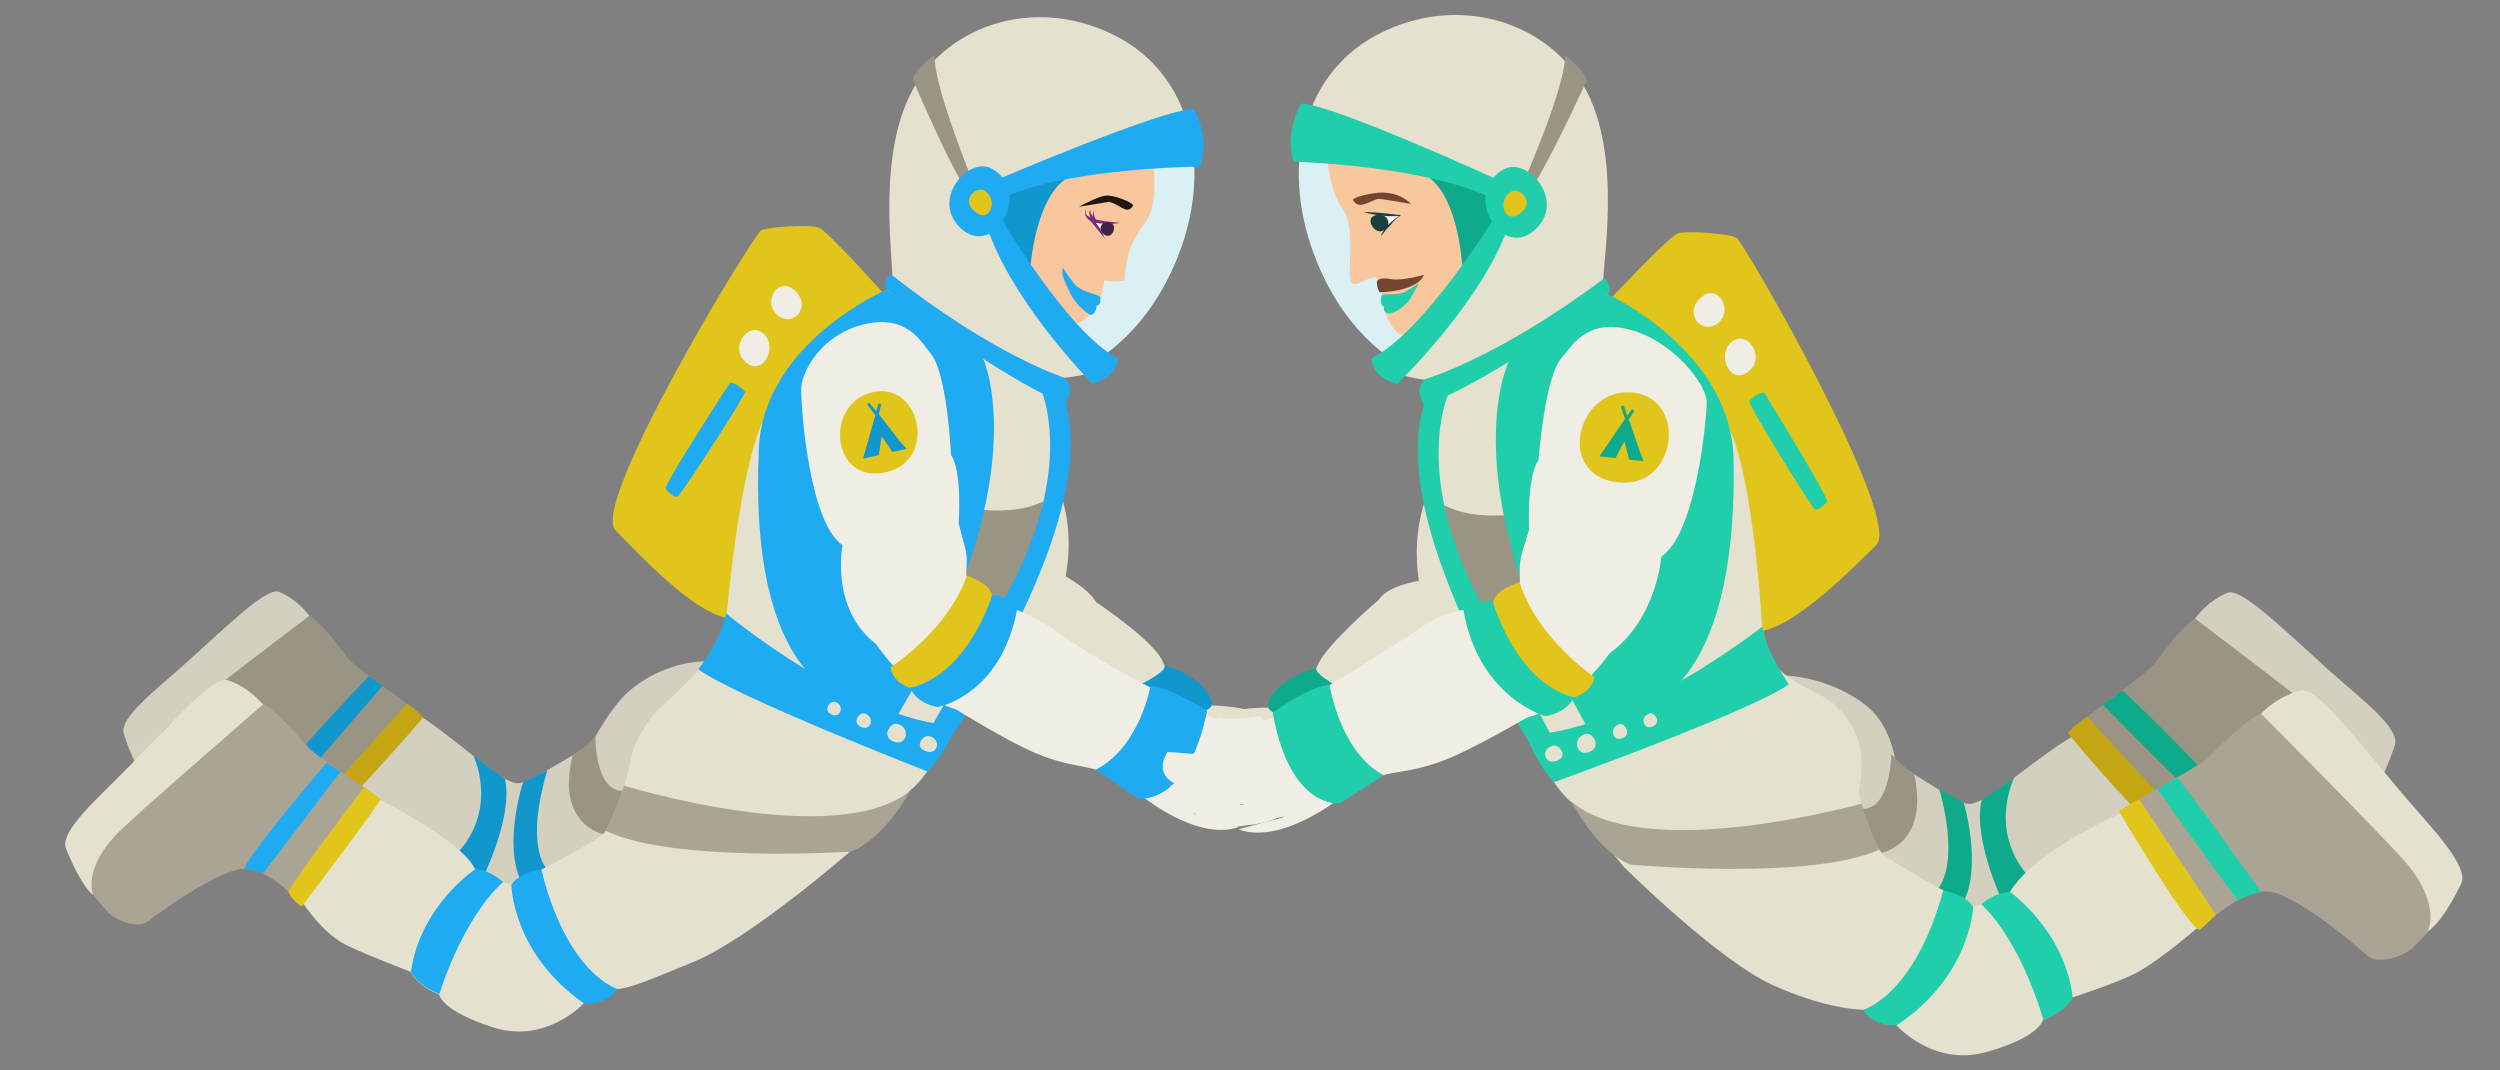 <?xml version="1.0" encoding="utf-8"?>
<!-- Generator: Adobe Illustrator 19.2.1, SVG Export Plug-In . SVG Version: 6.00 Build 0)  -->
<svg version="1.1" id="Layer_1" xmlns="http://www.w3.org/2000/svg" xmlns:xlink="http://www.w3.org/1999/xlink" x="0px" y="0px"
	 width="792px" height="339px" viewBox="0 0 792 339" style="enable-background:new 0 0 792 339;" xml:space="preserve">
<rect x="0" y="0" width="792" height="339" fill="#808080" stroke="none"/>
<style type="text/css">
	.st0{fill:#D4D0BF;}
	.st1{fill:#1197CC;}
	.st2{fill:#999484;}
	.st3{fill:#E2C51B;}
	.st4{fill:#DBF0F5;}
	.st5{fill:#E5E1CF;}
	.st6{fill:#1EABF1;}
	.st7{fill:#A9A493;}
	.st8{fill:#EFEDE4;}
	.st9{fill:none;stroke:#B986BC;stroke-miterlimit:10;}
	.st10{fill:#F9C79E;}
	.st11{fill:#20180D;}
	.st12{fill:#FBF7FA;}
	.st13{fill:#77297C;}
	.st14{fill:#412344;}
	.st15{fill:#C4A614;}
	.st16{fill:#0FAA8C;}
	.st17{fill:#20CEAC;}
	.st18{fill:#754532;}
	.st19{fill:#1A3F3D;}
	.st20{display:none;}
	.st21{display:inline;fill:#77297C;}
</style>
<g id="Layer_2">
	<path class="st0" d="M103.1,216.7c0,0,18.6,2.1,31.8,11.3c13.2,9.1,25.1,21.1,29.8,20.1c4.7-1.1,22.7-12.5,22.7-12.5
		s4.2-8.4,9.7-14.5c6.7-7.4,22.7-15.6,39.4-9.5c0,0,9.7-31.6,11-42.3c1.2-10.6,5.2-38.3,11.3-45.6c6.1-7.3,30.1-21.3,32.2-27.1
		s-0.9-36.2,4.3-41.7c5.2-5.5,14.9-33.2,24.3-32.6c9.4,0.6,38.9,5.2,40.2,16.7c1.2,11.6-2.4,39.9-12.2,48.1
		c-9.7,8.2-24,24.3-24,29.8s5.2,7.9,5.2,14c0,6.1-6.1,22.5-5.5,24s2.4,3,3.7,10.9c1.2,7.9,1.8,18,2.7,20.4
		c0.9,2.4,36.8,26.8,34.4,35s-49.9-28-54.2-25.6s-28.6,54.2-37.7,59c-9.1,4.9-40.2,41.4-49.3,42.6c-9.1,1.2-37.1,4.9-42.6,7.9
		s-13.4,9.4-17.6,8.2s-50.2-21.6-51.4-26.2s-9-46.2-9-46.2L103.1,216.7z"/>
	<path class="st1" d="M149.7,238.8c0,0,8.7,17-5,31.7c0,0,5.2,8.7,7.7,8.7c0,0,10.3-20,7.6-32.4
		C160.1,246.8,149.4,239.5,149.7,238.8z"/>
	<path class="st1" d="M165.7,247.8c0,0-6.4,19.6-0.6,31.4l7.8-4.4c0,0-6.6-7.1,0.5-30.8L165.7,247.8z"/>
	<path class="st2" d="M188.6,233.2c0,0-0.2,19.8,10.5,17.1l-6.5,14.4c0,0-16.9-2.1-11.2-25.4C181.4,239.3,185.2,237.2,188.6,233.2z"
		/>
	<path class="st3" d="M281.1,94.3c0,0-17.9-20-21.3-22c-2.4-1.4-17-0.4-18.7,0.7c-2.7,1.8-54.3,86.6-46.1,95s23.9,25.1,34.6,27.6
		C240.4,198.2,281.1,94.3,281.1,94.3z"/>
	<path class="st4" d="M357,43.3c3.7,0,21.2-7.6,21.4,11c0.1,10.9-2.6,22.5-8.4,34c-5.4,10.6-12,17.8-18.2,22.7
		c-10.6,8.3-22.6,0.6-22.6,0.6l-18.6-52.9L357,43.3z"/>
	<path class="st5" d="M346.5,114.1c8.5,4.7-14.8,6.1-14.8,6.1s5.1,9.7,5.8,13.4c1.5,8,0.9,17.2-2.3,20.9c0,0,5.5,11.1,2.4,28.1
		c0,0,7.1,3.8,9.7,8.2c0,0,18.4,12.2,21.1,18.9s14.3,13.8,15.7,13.8s13.2,0.6,14.6,3.3s20.1,16.9,14.5,20.5
		c-5.6,3.7-33.2-1.1-43.2-5c-10-4-56-32.7-56-32.7s-18.1,35.7-25.7,40.8c0,0-13.7,17.3-18.7,18.3c-5,0.9-0.2,1-0.2,1
		s-31.7,27.6-49.4,34.9c-14.3,5.9-21,8.7-24.5,8.7c0,0-7.3,0.5-10.6,4.6c0,0-11.9,12.9-28.6,7.6S139.1,315,139.1,315s-6.1-2-9-7.1
		c0,0-12.9-5-19.6-8.1C98,294,90,275.5,90,275.5l12.2-29.1c2.1-2.2,43.6,18.1,48.3,29c0,0,6.2,3.4,11.5,4.9c0,0,25.9-12.8,29.1-16.1
		c3.2-3.3,7.5-17,8.1-20.7s1.8-9.9,8.7-18.1c0,0,15.7-13.8,19-21c1.2-2.5,3.2-7.5,3.7-13.5c0.5-5.9,4.8-47.2,12.1-59.3
		s12.8-26.7,31.3-34.7c0,0,6.6-4.3,8.4-6.4s-5.4-36.9,5.7-60C298.4,8.7,326.8-1.8,352.7,11c13.7,6.7,22.1,18.9,24.7,33.4l-67.1,15.7
		C310.3,60.1,332.9,106.6,346.5,114.1z"/>
	<path class="st1" d="M360.6,217.2c0,0,9.1-4.3,8.4-6.4c0,0,12.3,3.3,14.9,11.5c1,3.2-6.7,4.3-10.2,4.3S360.6,217.2,360.6,217.2z"/>
	<path class="st2" d="M297.5,158.9c0,0,19.8,6.4,32.9,0c0,0-2,23.5-6.5,34.1c0,0-17.2-1.9-23.9-7.1S297.5,158.9,297.5,158.9z"/>
	<path class="st6" d="M195.6,313.3c0,0-15.9-4.5-24.1-37.8c0,0-6.8,0.7-9.5,4.8c0,0,0.2,21.6,23,37.6
		C184.9,317.9,191.9,318.7,195.6,313.3"/>
	<path class="st6" d="M150.5,275.4c0,0-17.4,11.6-20.3,32.4c0,0,1.7,4.3,9,7.1c0,0,7.1-23.7,20.2-35.5
		C159.4,279.5,155.2,275.4,150.5,275.4z"/>
	<path class="st7" d="M197.7,248.9c0,0,67.2,20.7,90.7,1.6c0,0-8.2,15.3-18.9,19.3c0,0-56.2,3.7-77.6-6.6
		C191.8,263.2,194.7,257.4,197.7,248.9z"/>
	<path class="st6" d="M281,91.7l30.4,21.8c0,0,18.4,38.7-29.2,116.7l-14-9.2c0,0-31.2-4.9-27.8-78.8C241.8,108.4,281,91.7,281,91.7z
		"/>
	<path class="st6" d="M230,194.3c0,0,40.5,33.9,73,35.7c0,0-3.5,8.7-9.2,14.4c0,0-61.3-23.9-72.6-32.4
		C221.2,212.1,228.3,203.1,230,194.3z"/>
	<path class="st5" d="M264.4,222.3c3.2,0.8,2.1,5-0.5,4.2C260.4,225.5,262.8,221.9,264.4,222.3z"/>
	<path class="st5" d="M273.3,230.5c-3.8-1.1-1.2-4.9,0.5-4.5C277.2,226.9,276.1,231.3,273.3,230.5"/>
	<path class="st5" d="M283.6,235.1c-4.9-1.4-1.5-6.4,0.6-5.8C288.7,230.4,287.2,236.2,283.6,235.1"/>
	<path class="st5" d="M293.7,238.1c-4.5-1.2-1.4-5.4,0.6-4.9C298.4,234.2,297.1,239,293.7,238.1"/>
	<path class="st8" d="M251.4,91.7c6.2,5.1,0,12.3-5,8.2C241.4,95.8,246.4,87.6,251.4,91.7z"/>
	<path class="st8" d="M241.8,105.6c4.8,4.1,0,13.8-5.5,9.2C230.9,110.2,237,101.5,241.8,105.6z"/>
	<path class="st6" d="M231.1,121.5c0,0-20.9,32.1-20.2,33.3c0.7,1.1,3.1,3.2,3.9,2.4c2-2.1,21.6-32.2,21.2-33.1
		C235.4,123.2,231.8,120.4,231.1,121.5z"/>
	<path class="st9" d="M306,158.2"/>
	<path class="st6" d="M295.1,230.2l7,2.1c0,0,46.2-67.1,35.5-104.4l-7.4-3.3c0,0,10.9,25.9-13,66.6L295.1,230.2z"/>
	<path class="st10" d="M341.2,102.6c0,0-15.9-10.4-16.6-18.7c0,0,1.4-25.8,10.5-29.6s30.3-2.2,30.3-2.2s1.7,12.6-2.4,18.2
		s-6.2,9.2-6.7,18.5c0,0-3.2,0.9-6.4,0C349.8,88.8,349.5,98.8,341.2,102.6"/>
	<path class="st1" d="M314.8,66l11.5,20.1c0,0,1.5-27.1,14.6-31l-23.3,5.6L314.8,66z"/>
	<g id="eye">
		<path class="st11" d="M359,65c0,0-0.7,1.7-2.2,1.4c-1.5-0.3-4.4-2.7-5.9-2.4c-1.5,0.3-9.1,1.5-9.1,1.5s5.8-3.2,8.3-3.5
			C352.6,61.6,358.3,63.9,359,65z"/>
		<path class="st12" d="M351.8,70.6c1-0.3-2.6,3.6-2.6,3.6c-0.9-2-2.8-4.5-2.8-4.5S349.4,71.4,351.8,70.6z"/>
		<g>
			<path class="st13" d="M350.1,75.7c-0.4-0.5-0.8-1-1.2-1.5l-1.2-1.5l-1.2-1.5c-0.4-0.5-0.8-1-1.2-1.4l-1.7-1.8l2.2,1l0.5,0.2
				l0.5,0.2c0.4,0.1,0.7,0.2,1.1,0.3c0.8,0.1,1.5,0.3,2.3,0.4c1.6,0.2,3.2,0.3,4.8,0.5c-0.8,0.1-1.6,0.2-2.4,0.3
				c-0.8,0.1-1.6,0.1-2.4,0c-0.8,0-1.6-0.1-2.4-0.2c-0.4-0.1-0.8-0.2-1.2-0.3c-0.4-0.1-0.8-0.3-1.2-0.5l0.6-0.8
				c0.5,0.5,0.9,1,1.2,1.5c0.4,0.5,0.7,1.1,1.1,1.6C349,73.3,349.6,74.5,350.1,75.7z"/>
		</g>
		<g>
			<path class="st13" d="M346,69.8c0,0-0.2-0.2-0.3-0.5c-0.2-0.3-0.4-0.8-0.5-1.2c-0.1-0.5-0.1-1,0-1.3s0.3-0.5,0.3-0.5
				s-0.1,0.2-0.1,0.5s0.1,0.7,0.3,1.1c0.2,0.4,0.5,0.7,0.7,0.9c0.2,0.2,0.4,0.3,0.4,0.3L346,69.8z"/>
		</g>
		<g>
			<path class="st13" d="M345.7,70.1c0,0-0.1,0-0.2-0.1s-0.3-0.2-0.5-0.3c-0.4-0.3-0.8-0.8-1-1.3c-0.3-0.5-0.3-1.2-0.2-1.6
				c0.1-0.2,0.2-0.4,0.3-0.4c0.1-0.1,0.1-0.1,0.1-0.1s-0.2,0.2-0.3,0.6c-0.1,0.4,0.1,0.9,0.4,1.3s0.7,0.7,1.1,0.9
				c0.2,0.1,0.3,0.1,0.4,0.1s0.2,0.1,0.2,0.1L345.7,70.1z"/>
		</g>
		<g>
			<path class="st13" d="M346.9,70.2C346.8,70.2,346.9,70.2,346.9,70.2c-0.1-0.1-0.1-0.1-0.2-0.2c0,0,0,0-0.1-0.1s-0.1-0.2-0.2-0.4
				c-0.1-0.3-0.2-0.8-0.2-1.3s0.2-0.9,0.3-1.2c0.1-0.3,0.3-0.5,0.3-0.5s-0.1,0.2-0.2,0.5s-0.1,0.8,0,1.2c0.1,0.4,0.2,0.8,0.4,1
				c0.1,0.1,0.2,0.2,0.2,0.3l0,0c0,0,0,0-0.1,0l0,0L346.9,70.2z"/>
		</g>
		<path class="st14" d="M352.1,70.7c1.9,0.8,0.3,5.4-2.3,3.6C347.4,72.7,349,69.4,352.1,70.7z"/>
	</g>
	<path class="st6" d="M336.7,84.8c0,0,2.9,4.5,4.3,5.8c2.7,2.3,7.6,2.7,7.6,3.7c0,0.7,0.2,2.5-1.2,2.5c0,0,0,2.6-1.9,3
		c0,0-4.1-2.1-6.5-7C336.8,88.3,336.2,86.8,336.7,84.8z"/>
	<path class="st2" d="M133.2,226.6c0,0-22.9,26.3-28,26.3c0,0-9-12.3-17-11.4c-8,0.9-23.9,11.1-26.9,13.1c-3.5,2.4-10-1.4-11.8-3.7
		c-2.4-3.2-7.8-10.8-7.2-11.8s42.7-50.7,55.7-44c3.7,1.9,9.5,9.9,12.1,13.3C112.7,211.9,133.9,225.9,133.2,226.6z"/>
	<path class="st0" d="M39.2,232.4c-1.6-5,10.9-14.4,19.2-21.9c13.8-12.4,26.1-24.6,30-23c1.2,0.5,5.7,2.4,9.6,7.6
		c0,0-39.4,29.8-44.3,34.4c-10.2,9.6-7.6,16.6-7.6,16.6S43,244.3,39.2,232.4z"/>
	<path class="st1" d="M121.2,217.3L94.7,248c0,0-2.7-1.5-5.4-1.8c-2.8-0.4,27.6-32,27.6-32L121.2,217.3z"/>
	<path class="st15" d="M134,227.1c0.5,0.5-28.1,31.5-28.1,31.5s-2.9-2.1-3.7-5c-0.3-1.2,26.8-30.7,26.8-30.7S132.1,225.3,134,227.1z
		"/>
	<path class="st7" d="M119.6,253c0,0-19.6,30.8-25.1,32.8c0,0-9.9-12-18.7-10.4s-25.7,14-28.8,16.4c-3.7,2.9-11.2-0.8-13.3-3.3
		c-2.9-3.3-9.4-11.4-8.8-12.6c0.6-1.2,43.6-59.3,58.5-52.8c4.2,1.9,11.2,10.3,14.4,13.8S120.4,252.1,119.6,253z"/>
	<path class="st5" d="M20.9,268.8c-2.2-5.5,11.1-16.8,19.7-25.7C55,228.3,67.7,214,72.2,215.5c1.3,0.4,6.5,2.3,11.1,7.7
		c0,0-41.5,35.9-46.6,41.3c-10.6,11.3-7.2,19-7.2,19S26.1,281.6,20.9,268.8z"/>
	<path class="st6" d="M107.8,244.5l-24.5,32.3c0,0-2.8-1.3-5.5-1.5c-2.9-0.2,25.7-33.7,25.7-33.7L107.8,244.5z"/>
	<path class="st3" d="M120.6,253.1c0.5,0.4-25,34.1-25,34.1s-3.1-1.8-4.2-4.6c-0.4-1.2,23.8-33.1,23.8-33.1S118.6,251.6,120.6,253.1
		z"/>
	<path class="st6" d="M315.9,67.1c0,0,22,38.1,38.3,46.5c0,0,0.1,5.7-8.2,7.9c0,0-27.4-27.7-34.1-52.3L315.9,67.1z"/>
	<path class="st6" d="M315.6,63.7l-0.6-6.4c0,0,53.2-22.8,63.3-22.8c0,0,5.3,9.5,1.8,18.3C380.1,52.8,336,53,315.6,63.7"/>
	<path class="st2" d="M308,57c0,0-12.5-30.3-11.9-39.7c0,0-7.7,6-6.8,8.2c0,0,11.6,27.2,16.8,34.5L308,57z"/>
	<path class="st6" d="M314.1,53.4c13.2,7.2,0.9,28.3-9.4,19.2S306.8,49.4,314.1,53.4z"/>
	<path class="st3" d="M311.9,60.4c4.5,2.7,1.8,10.6-3,6.7C304,63.1,309.5,58.9,311.9,60.4z"/>
	<path class="st6" d="M281,91.7c0,0,35.1,28,56.5,36.2c0,0,3.4-5.1-0.2-8.2c0,0-22.3-7-54.8-32.6C281.6,86.3,279.1,90.9,281,91.7z"
		/>
</g>
<g id="Layer_1_1_">
	<path class="st0" d="M686.3,224.4c0,0-18.9,1.7-32.5,10.6c-13.6,8.9-26,20.8-30.7,19.6c-4.8-1.2-22.6-13.2-22.6-13.2
		s-1-8.9-6.5-15.2c-6.6-7.6-25.6-16.1-42.7-10.4c0,0-9.1-32.3-10-43.1s-4.3-39-10.2-46.5c-6-7.6-30-22.3-32-28.3
		c-2-5.9,1.8-36.7-3.3-42.3c-5.1-5.7-14.3-34-23.8-33.6c-9.6,0.4-39.6,4.2-41.1,15.9s1.5,40.4,11.1,49c9.7,8.6,23.7,25.3,23.6,30.8
		s-5.4,7.9-5.6,14c-0.2,6.2,5.6,23,4.9,24.5s-2.5,3-4,11c-1.4,8-2.3,18.1-3.3,20.6s-38,26.2-35.7,34.6c2.3,8.4,51.3-27.1,55.5-24.5
		c4.3,2.6,27.6,55.6,36.7,60.8c9.1,5.2,39.6,42.9,48.8,44.4s37.5,5.9,43,9.1s13.3,9.9,17.7,8.8c4.3-1.1,51.4-20.6,52.8-25.2
		c1.3-4.6,10.3-46.6,10.3-46.6L686.3,224.4z"/>
	<path class="st16" d="M638.5,245.5c0,0-9.2,17,4.2,32.2c0,0-5.5,8.7-8,8.6c0,0-9.9-20.5-6.9-33
		C627.8,253.4,638.9,246.3,638.5,245.5z"/>
	<path class="st16" d="M622.1,254.2c0,0,6,20.1-0.2,31.8l-7.8-4.7c0,0,6.9-7.1,0.3-31.2L622.1,254.2z"/>
	<path class="st2" d="M599.2,238.9c0,0-0.3,20.1-11.1,17l6.3,14.7c0,0,17.2-1.7,12-25.4C606.4,245.3,602.7,243,599.2,238.9z"/>
	<path class="st3" d="M509.1,95.8c0,0,18.6-19.8,22.1-21.7c2.4-1.3,17.2,0,18.9,1.2c2.7,1.9,52.8,89.1,44.3,97.4
		c-8.5,8.3-24.8,24.8-35.8,27.1C547.6,202.1,509.1,95.8,509.1,95.8z"/>
	<path class="st4" d="M433.5,42.2c-3.7-0.1-21.3-8.3-22,10.6c-0.4,11,2.1,22.9,7.7,34.7c5.2,10.9,11.7,18.4,17.9,23.5
		c10.5,8.6,22.9,1.2,22.9,1.2L480.2,59L433.5,42.2z"/>
	<path class="st5" d="M629.6,333.2c-17.1,5-28.8-8.4-28.8-8.4c-3.3-4.2-10.7-4.9-10.7-4.9c-3.5-0.1-13.6-1.2-28-7.6
		c-17.7-7.8-47.8-37.8-47.8-37.8l-16.7-20.6c-7.6-5.3-25-42-25-42s-47.3,28-57.5,31.7s-38.3,7.8-43.9,4s13.7-17.7,15.2-20.4
		s13.5-3.1,14.9-3c1.4,0,13.3-6.9,16.2-13.6c2.9-6.7,19.4-20.7,19.4-20.7c2.7-4.4,12.6-5.9,12.6-5.9c-2.6-17.3,3.2-28.4,3.2-28.4
		c-3.1-3.8-3.5-13.1-1.8-21.2c0.8-3.8,6.2-13.4,6.2-13.4s-23.5-2-14.8-6.6c13.9-7.3,38.1-53.8,38.1-53.8L412.8,43
		c3-14.6,11.8-26.7,25.9-33.2l0,0c26.6-12.3,55-1,65.1,21.5c10.6,23.7,2.5,58.8,4.3,60.9s8.4,6.7,8.4,6.7
		c18.5,8.6,23.7,23.5,30.8,35.9S557.7,189,558,195s2.2,11.2,3.4,13.7c3.2,7.3,15,10.2,19.5,14.3c13.2,12,7.6,25,8.1,28.7
		s3.9,15,7.1,18.4c3.2,3.5,29,17.1,29,17.1c5.4-1.4,11.7-4.7,11.7-4.7c10.7-18.1,61.3-36.7,63.3-34.4l11,32.7
		c0,0-23.6,21.9-34.5,27.5c-6.7,3.4-20.1,7.7-20.1,7.7c-3.1,5.2-9.3,7-9.3,7S646.7,328.3,629.6,333.2L629.6,333.2z"/>
	<path class="st16" d="M425.4,218.3c0,0-9.1-4.5-8.4-6.7c0,0-12.5,3-15.3,11.3c-1.1,3.2,6.7,4.6,10.2,4.7
		C415.4,227.6,425.4,218.3,425.4,218.3z"/>
	<path class="st17" d="M590.2,319.9c0,0,16.2-4.2,25.4-37.7c0,0,6.9,0.9,9.5,5.1c0,0-0.7,21.9-24.2,37.5
		C600.8,324.8,593.7,325.5,590.2,319.9"/>
	<path class="st17" d="M636.8,282.6c0,0,17.4,12.2,19.8,33.4c0,0-1.8,4.4-9.3,7c0,0-6.6-24.2-19.6-36.5
		C627.7,286.5,632.1,282.5,636.8,282.6z"/>
	<path class="st2" d="M490.9,160.9c0,0-20.2,6-33.3-0.8c0,0,1.4,23.9,5.8,34.8c0,0,17.4-1.5,24.4-6.6
		C494.6,183.2,490.9,160.9,490.9,160.9z"/>
	<path class="st7" d="M589.7,254.6c0,0-68.6,19.3-91.9-0.7c0,0,7.9,15.7,18.7,20c0,0,56.8,5.2,78.8-4.7
		C595.3,269.2,592.4,263.3,589.7,254.6z"/>
	<path class="st17" d="M509.3,93.2L478,114.5c0,0-19.6,38.7,26.6,119l14.4-8.9c0,0,31.7-4.1,30.2-79.1
		C548.5,111.1,509.3,93.2,509.3,93.2z"/>
	<path class="st17" d="M558.3,198.5c0,0-41.9,33.3-74.9,34.4c0,0,3.3,8.9,8.9,14.9c0,0,62.7-22.6,74.4-31
		C566.8,216.7,559.8,207.4,558.3,198.5z"/>
	<path class="st5" d="M522.7,226c-3.2,0.8-2.3,5,0.4,4.3C526.7,229.3,524.3,225.6,522.7,226z"/>
	<path class="st5" d="M513.5,234c3.8-1,1.3-5-0.4-4.6C509.7,230.3,510.7,234.7,513.5,234"/>
	<path class="st5" d="M502.9,238.4c5-1.3,1.7-6.5-0.5-5.9C497.9,233.6,499.3,239.4,502.9,238.4"/>
	<path class="st5" d="M492.6,241.2c4.6-1.1,1.6-5.4-0.5-5C488,237.2,489.2,242,492.6,241.2"/>
	<path class="st8" d="M539.3,93.9c-6.4,5-0.3,12.5,4.9,8.5C549.3,98.4,544.4,89.9,539.3,93.9z"/>
	<path class="st8" d="M548.6,108.3c-5,4-0.4,14,5.3,9.4C559.6,113.2,553.6,104.3,548.6,108.3z"/>
	<path class="st17" d="M559.1,124.7c0,0,20.4,33.1,19.7,34.2s-3.3,3.1-4,2.3c-2-2.2-21.1-33.1-20.6-34.1S558.4,123.6,559.1,124.7z"
		/>
	<path class="st9" d="M482.2,159.9"/>
	<path class="st17" d="M491.5,233.1l-7.1,1.9c0,0-45.1-69.1-33.3-106.6l7.6-3.2c0,0-11.7,25.9,11.5,67.8L491.5,233.1z"/>
	<path class="st10" d="M446.4,109c0,0,17.8-17,18.9-25.7c0,0-0.9-27.5-11.4-31.9c-10.5-4.3-33.5-3.4-33.5-3.4s0.3,12,4.9,18.1
		s0.9,21.8,3.1,23.6c1.3,1.1,3.6-1.2,7.4-2c0,0,2,2.2,2.3,8.2c0.2,3.2,3.9,11.7,7.3,9.9"/>
	<path class="st16" d="M475.6,66.3l-12.2,20c0,0-0.9-27.5-14-31.8l23.4,6.3L475.6,66.3z"/>
	<g id="eye_2_">
		<path class="st18" d="M428.6,63.3c0,0,0.6,1.4,2.1,1.6c1.8,0.2,5-2,6.2-1.9c1.5,0.1,10.1,1.6,10.1,1.6s-2.9-3.5-9.1-3.6
			C434.6,61,428.7,62.5,428.6,63.3z"/>
		<path class="st12" d="M436.8,68.3c-1,0,2.2,4.3,2.2,4.3c1-2,4.3-4,4.3-4S439,68.3,436.8,68.3z"/>
		<g>
			<path class="st19" d="M437.4,74.8c0.3-0.7,0.7-1.3,1.1-2c0.4-0.6,0.9-1.2,1.4-1.7s1.1-1,1.7-1.5c0.6-0.4,1.2-0.9,1.8-1.4l0.1,0.2
				c-1,0-1.9,0.1-2.9,0.1s-1.9-0.1-2.8-0.2s-1.9-0.2-2.8-0.4c-0.9-0.2-1.9-0.4-2.8-0.6v-0.1c1,0,1.9,0,2.9,0.1
				c0.9,0,1.9,0.1,2.8,0.2s1.9,0.2,2.8,0.3c0.9,0.1,1.9,0.3,2.8,0.3h0.4l-0.3,0.2c-0.6,0.4-1.2,0.9-1.7,1.4s-1,1.1-1.4,1.6
				c-0.5,0.5-1,1.1-1.5,1.6C438.5,73.7,438,74.3,437.4,74.8L437.4,74.8z"/>
		</g>
		<g class="st20">
			<path class="st21" d="M534.5,157.1c0,0,0,0,0.1,0.1c0,0.1,0.1,0.2,0.2,0.3c0.2,0.2,0.5,0.5,0.9,0.7c0.2,0.1,0.4,0.1,0.6,0.1
				c0.2,0,0.4,0,0.5-0.1c0.3-0.1,0.5-0.3,0.5-0.3s-0.1,0.2-0.4,0.4c-0.1,0.1-0.3,0.2-0.6,0.3c-0.2,0.1-0.5,0.1-0.7,0
				c-0.5-0.1-1-0.3-1.3-0.5c-0.2-0.1-0.3-0.2-0.4-0.3c-0.1-0.1-0.1-0.1-0.1-0.1L534.5,157.1z"/>
		</g>
		<g class="st20">
			<path class="st21" d="M534.3,157.6c0,0,0,0.1,0.1,0.2c0.1,0.1,0.1,0.2,0.2,0.4c0.2,0.3,0.6,0.6,1.1,0.7c0.5,0.2,1,0.2,1.4,0.2
				s0.7-0.1,0.7-0.1s-0.3,0.1-0.7,0.2c-0.4,0.1-1,0.2-1.6,0.2c-0.3,0-0.6-0.1-0.9-0.2c-0.3-0.1-0.5-0.3-0.7-0.4
				c-0.2-0.2-0.3-0.3-0.4-0.4c-0.1-0.1-0.1-0.1-0.1-0.1L534.3,157.6z"/>
		</g>
		<g class="st20">
			<path class="st21" d="M534,156.3L534,156.3c0.1,0,0.1,0,0.2,0.1c0.2,0.1,0.3,0.2,0.4,0.3c0.3,0.2,0.6,0.5,1,0.7
				c0.2,0.1,0.4,0.1,0.6,0.2c0.2,0,0.4,0,0.5-0.1c0.3-0.1,0.5-0.3,0.5-0.3s-0.1,0.2-0.4,0.4c-0.1,0.1-0.3,0.2-0.6,0.2
				c-0.2,0-0.5,0-0.7,0c-0.5-0.1-0.9-0.4-1.2-0.5c-0.1-0.1-0.3-0.2-0.3-0.1h-0.1l0,0L534,156.3z"/>
		</g>
		<path class="st19" d="M434.9,68.6c-2.2,1.3,1.1,6.6,4,4C441.5,70.3,438.4,66.5,434.9,68.6z"/>
	</g>
	<path class="st17" d="M449.4,89.8c0,0-3.4,2.3-4.6,2.8c-2.1,0.9-5,0.4-6.8,0.8c-0.7,0.2-0.9,3.6,0.5,3.7c0,0-0.6,2,1.4,2.2
		c2.2,0.1,6-2.9,7.1-5C449.4,89.8,449.2,90.7,449.4,89.8z"/>
	<path class="st17" d="M474.5,67.3c0,0-23.2,38-40,46.2c0,0-0.3,5.8,8.1,8.2c0,0,28.4-27.4,35.9-52.1L474.5,67.3z"/>
	<path class="st2" d="M495.8,17.4c0,0,7.7,6.2,6.7,8.5c0,0-12.5,27.3-17.9,34.6l-1.8-3.1C482.8,57.4,496.2,27,495.8,17.4"/>
	<path class="st17" d="M474.9,64l0.8-6.5c0,0-53.4-24.5-63.5-24.7c0,0-5.6,9.5-2.3,18.4C409.9,51.2,454.6,52.5,474.9,64"/>
	<path class="st17" d="M476.7,53.5c-13.6,6.9-1.7,28.6,9.1,19.7S484.2,49.7,476.7,53.5z"/>
	<g id="caito_arm_2_">
		<path class="st8" d="M396.4,247.2c0,0,16.3,1.5,16.9,0.3c0,0,5.4-2.4,1.8-9.2c-0.4-0.8-14.2,1.9-21.4-1.6c0,0,5.7-2.3,6.8-4.9
			c0.7-1.6-0.8-5.2-1.7-4.9c-0.9,0.3-12.3,1.8-15.8,0c-2.5-1.3-28.9-12.9-49.2-27.5c-8.1-5.8-19.5-8.5-21.9-11.6
			c-2.1-2.7-5.8-4.3-5.8-5.9s0.5-4.9-0.3-8.1s-2.1-7.9-2.1-7.9s1.2-16.7-2.4-21.7c0,0-1.2-26-6.4-32.1c-2.9-3.4-7.2-12.6-21-9.4
			c-13.8,3.2-20.1,15.2-20.1,20.7s2.4,42,13.1,49.3c0,0-4,20.1,10.6,31.3c0,0,11,16.7,25.3,20.7c0,0,16.4,10.2,25.3,13.9
			c8.8,3.7,13.7,3.8,18.3,5s14.9,8.2,14.9,8.2s17.5,14.7,30.9,10.3c0.5-0.2-13.6-4-14-4.3c-0.6-0.6,12.3,3.3,15.4,3.6
			c3.7,0.3,13.6-1.9,12.3-4.4c0,0-11.9-1.1-15.5-3c0,0,10,2.1,12,2.5c5.3,0.8,10.2-1.9,11.5-7.6
			C413.9,248.7,398.9,248.3,396.4,247.2"/>
		<path class="st3" d="M282.1,211.4c0,0,18.1-11.5,24.2-29c0,0,7.3,2.2,8,6.2c0,0-5.9,25.3-26,29.3
			C288.4,217.9,283,216.6,282.1,211.4z"/>
		<path class="st6" d="M297,224c0,0,19.9-3.4,25.2-30.8c0,0-4.5-5.7-7.9-4.6c0,0-7.4,25-26,29.3C288.4,217.9,289.8,222.6,297,224z"
			/>
		<path class="st6" d="M364.5,217.2c0,0-3.3,19.4-17.3,26.6l13.4,9.2c0,0,15.7,2.4,21.8-27.8C382.4,225.1,371.4,218.1,364.5,217.2z"
			/>
		<path class="st3" d="M275.9,124.4c15.3-4.1,20.9,20.2,6.2,24.8C263.7,154.9,260.6,128.5,275.9,124.4z"/>
		<polygon class="st1" points="285.4,140.2 278.4,131.2 279.2,128.1 278.3,127.8 277.6,130.3 275.4,127.6 274.7,128.2 277.3,131.5 
			273.6,144.6 273.4,145.3 278.4,144.2 279.3,138.2 282.7,143.2 287.2,142.2 		"/>
	</g>
	<path class="st3" d="M478.7,60.7c-4.6,2.6-2.1,10.7,2.9,6.9S481.2,59.2,478.7,60.7z"/>
	<path class="st8" d="M388.4,247.8c0,0-16.5,1.1-17.1-0.1c0,0-5.4-2.6-1.6-9.3c0.4-0.8,14.3,2.3,21.8-1.1c0,0-5.7-2.5-6.8-5.1
		c-0.7-1.7,0.9-5.2,1.8-4.9s12.4,2.1,16,0.4c2.5-1.2,28.5-15.8,49.4-30.1c8.3-5.7,21.1-4.7,23.6-7.7c2.2-2.7,6-4.2,6-5.9
		s-0.3-4.9,0.5-8.2c0.9-3.2,2.4-8,2.4-8s-0.8-17,3-22c0,0,1.9-26.3,7.3-32.4c3.1-3.4,7.6-12.6,21.5-9c13.9,3.6,24.7,17.6,24.5,23.2
		c-0.1,5.5-3.4,41.6-14.4,48.7c0,0-1.3,19.7-16.4,30.7c0,0-11.5,16.7-26.1,20.3c0,0-16.9,9.9-25.9,13.4s-14,3.5-18.6,4.6
		c-4.7,1.1-15.3,7.9-15.3,7.9s-18.1,14.4-31.5,9.6c-0.5-0.2,13.9-3.7,14.3-4c0.6-0.6-12.6,3.1-15.7,3.2c-3.8,0.2-13.7-2.2-12.3-4.8
		c0,0,12.1-0.9,15.7-2.6c0,0-10.2,1.9-12.3,2.2c-5.4,0.7-10.3-2.2-11.4-8C370.7,248.9,385.8,248.9,388.4,247.8"/>
	<path class="st3" d="M505.1,214.5c0,0-18-12.1-23.7-30c0,0-7.4,2-8.3,6.1c0,0,5.3,25.8,25.6,30.3
		C498.6,220.9,504.1,219.7,505.1,214.5z"/>
	<path class="st17" d="M489.6,226.9c0,0-21.3-5.9-26-33.8c0,0,6-3.7,9.4-2.5c0,0,6.9,25.5,25.6,30.3
		C498.6,220.9,497,225.5,489.6,226.9z"/>
	<path class="st17" d="M421.2,216.9c0,0,3.1,21.1,17.1,28.7l-13.8,8.9c0,0-15.9,2.1-21.3-28.8C403.2,225.8,414.2,217.7,421.2,216.9z
		"/>
	<path class="st17" d="M509.3,93.2c0,0-36.2,27.5-58.2,35.2c0,0-3.3-5.3,0.4-8.3c0,0,22.7-6.5,56.4-31.7
		C508.8,87.7,511.2,92.4,509.3,93.2z"/>
	<path class="st18" d="M440.5,88.4c-1-0.2-4.3-0.6-4.3,1.1c0,1.9,0.9,3.1,0.9,3.1s11.8-0.1,14-5.5C451.1,87,444.5,89.1,440.5,88.4z"
		/>
	<path class="st3" d="M516.7,124.3c17.8,1.3,14.8,29.2-2.5,28.6C492.5,152.2,498.9,123.1,516.7,124.3"/>
	<path class="st2" d="M655.3,232.2c0,0,24.6,29.7,30.1,29.7c0,0,12.1-17,20.7-16c8.6,1,25.7,11.9,28.9,14.1c3.8,2.6,10.7-1.5,12.7-4
		c2.6-3.4,8.4-11.6,7.7-12.7c-0.6-1.1-45.9-54.5-59.9-47.3c-4,2.1-10.2,10.6-13,14.3S654.5,231.3,655.3,232.2z"/>
	<path class="st0" d="M758.7,236c1.8-5.4-11.8-15.5-20.7-23.5c-14.9-13.4-28-26.4-32.3-24.7c-1.3,0.5-6.2,2.6-10.3,8.2
		c0,0,42.4,32,47.7,37c11,10.3,8.2,17.9,8.2,17.9S754.5,248.8,758.7,236z"/>
	<path class="st15" d="M661.2,227l29.8,32.4c0,0-2.2,3.3-4.2,5.6c-2,2.3-31.9-32.3-31.6-32.9C656,230.7,661.2,227,661.2,227z"/>
	<path class="st16" d="M672.2,218.7c0.5-0.5,31.8,31.5,31.8,31.5s-3.1,0.8-6.8,3.6c-0.5,0.4-31.1-30.6-31.1-30.6
		S670.3,220.5,672.2,218.7z"/>
	<path class="st7" d="M672.4,256.9c0,0,19,36.1,25,37.1c0,0,13.5-13.7,22.8-11.3s26.4,17,29.6,19.9c3.8,3.4,12,0.1,14.6-2.4
		c3.4-3.3,11-11.5,10.5-12.8s-42-67-58.5-61.3c-4.7,1.6-12.9,10.1-16.6,13.7S671.7,255.8,672.4,256.9z"/>
	<path class="st5" d="M779.7,280c2.8-5.7-10.5-18.9-19.1-29.1c-14.3-17-26.7-33.4-31.7-32.2c-1.5,0.4-7.2,1.9-12.6,7.4
		c0,0,41.6,41.8,46.6,48c10.5,13,6.2,20.9,6.2,20.9S773.1,293.4,779.7,280z"/>
	<path class="st3" d="M677.7,253.2l24.3,36.5c0,0-2.7,2.9-5,4.8c-2.4,1.9-25.8-37.6-25.8-37.6L677.7,253.2z"/>
	<path class="st17" d="M689.6,246.3c0.6-0.4,26.8,36.4,26.8,36.4s-3.2,0.2-7.3,2.5c-0.5,0.3-25.7-35.3-25.7-35.3
		S687.4,247.8,689.6,246.3z"/>
	<polygon class="st16" points="519.7,143.6 516,132.9 517.8,130.2 517,129.6 515.5,131.7 514.4,128.4 513.5,128.8 514.8,132.7 
		507.1,144 506.7,144.6 511.8,145.1 514.6,139.8 516.1,145.6 520.7,146.1 	"/>
</g>
</svg>
